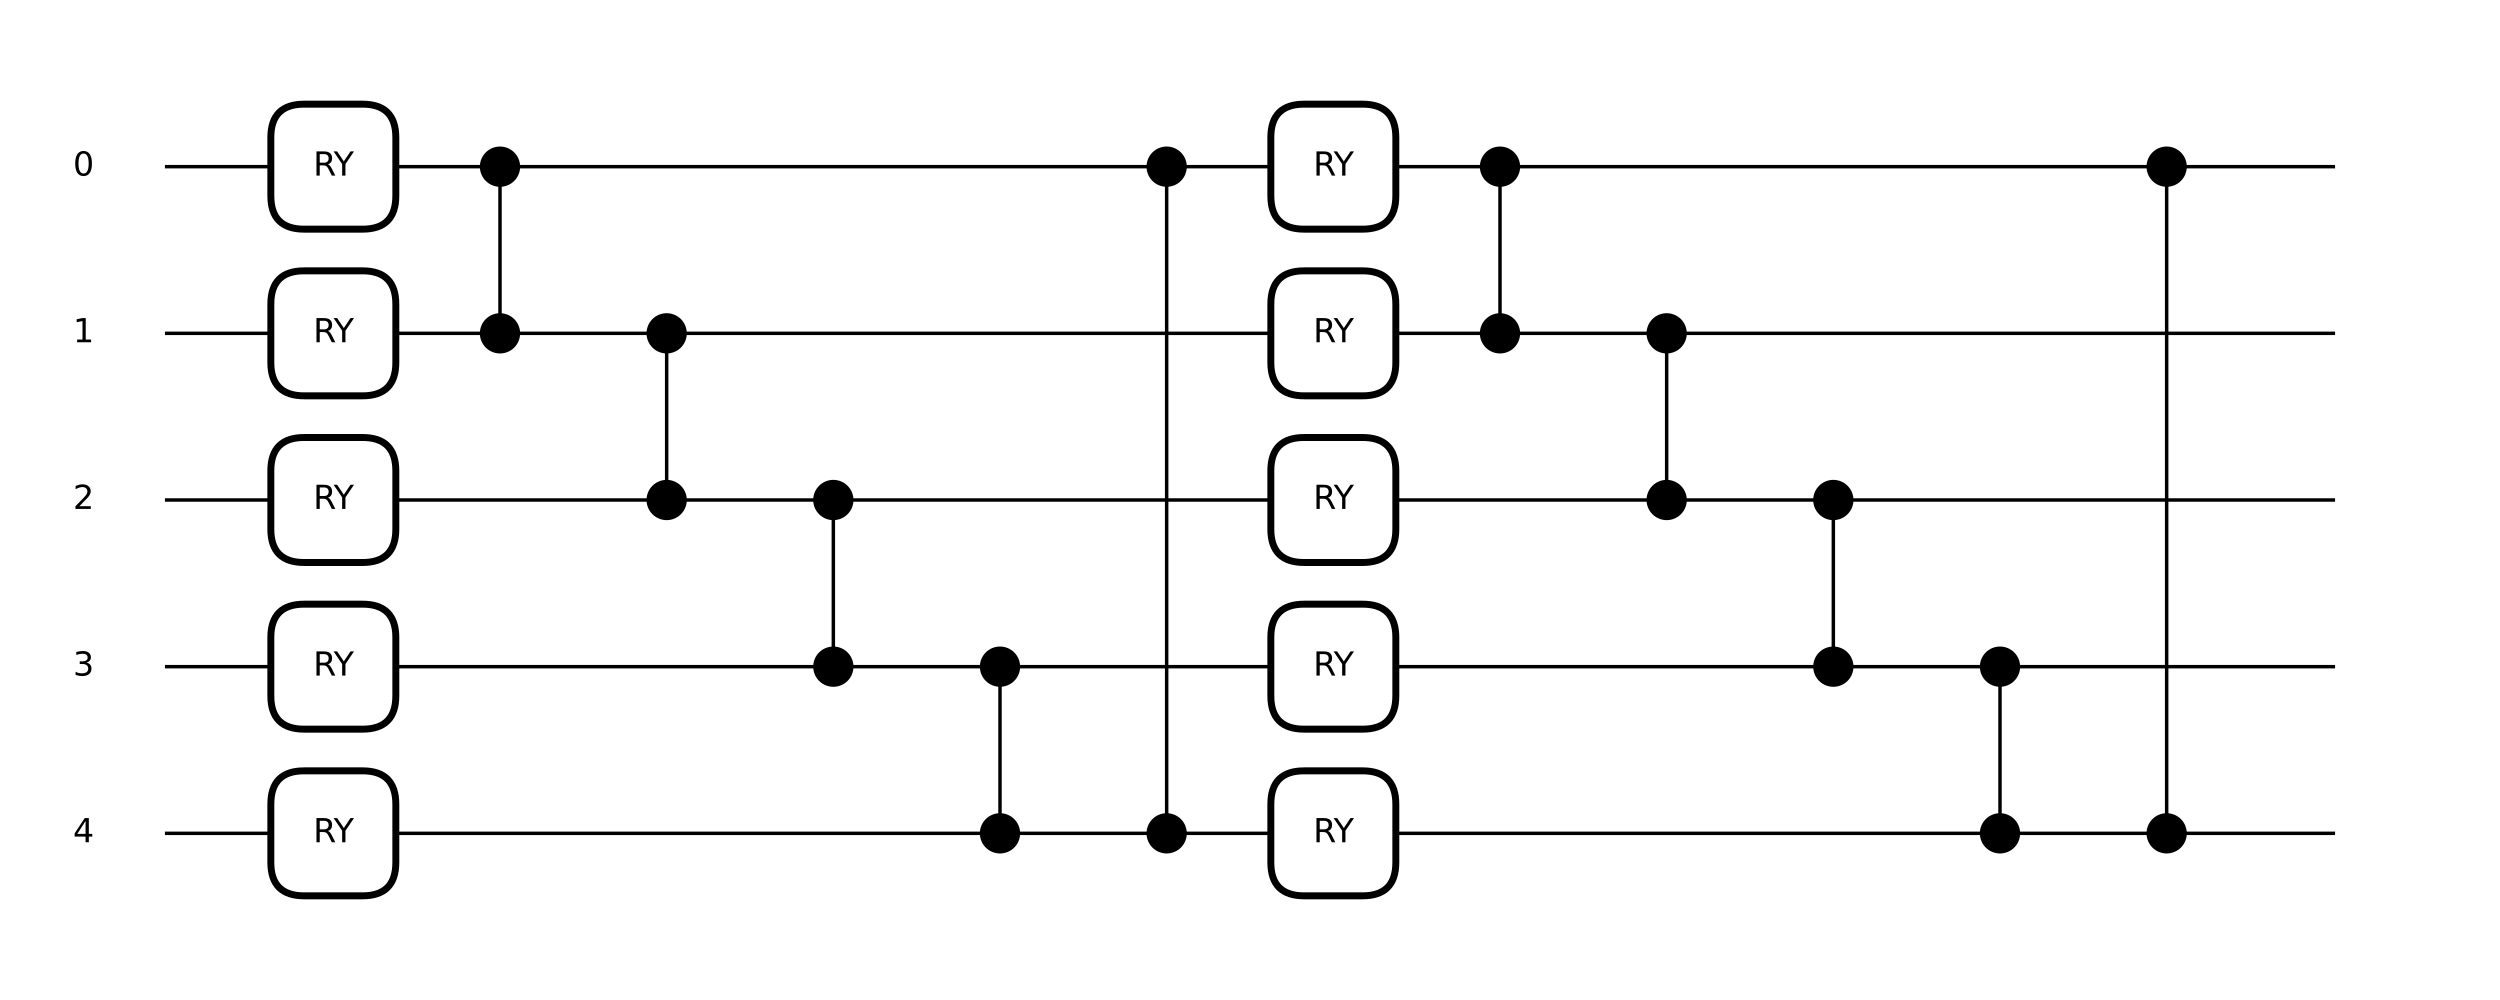 <?xml version="1.0" encoding="utf-8" standalone="no"?>
<!DOCTYPE svg PUBLIC "-//W3C//DTD SVG 1.1//EN"
  "http://www.w3.org/Graphics/SVG/1.1/DTD/svg11.dtd">
<svg xmlns:xlink="http://www.w3.org/1999/xlink" width="1080pt" height="432pt" viewBox="0 0 1080 432" xmlns="http://www.w3.org/2000/svg" version="1.1">
 <defs>
  <style type="text/css">*{stroke-linejoin: round; stroke-linecap: butt}</style>
 </defs>
 <g id="figure_1">
  <g id="patch_1">
   <path d="M 0 432 
L 1080 432 
L 1080 0 
L 0 0 
z
" style="fill: #ffffff"/>
  </g>
  <g id="axes_1">
   <g id="line2d_1">
    <path d="M 72 72 
L 1008 72 
" clip-path="url(#pc74cf7ae2c)" style="fill: none; stroke: #000000; stroke-width: 1.5; stroke-linecap: square"/>
   </g>
   <g id="line2d_2">
    <path d="M 72 144 
L 1008 144 
" clip-path="url(#pc74cf7ae2c)" style="fill: none; stroke: #000000; stroke-width: 1.5; stroke-linecap: square"/>
   </g>
   <g id="line2d_3">
    <path d="M 72 216 
L 1008 216 
" clip-path="url(#pc74cf7ae2c)" style="fill: none; stroke: #000000; stroke-width: 1.5; stroke-linecap: square"/>
   </g>
   <g id="line2d_4">
    <path d="M 72 288 
L 1008 288 
" clip-path="url(#pc74cf7ae2c)" style="fill: none; stroke: #000000; stroke-width: 1.5; stroke-linecap: square"/>
   </g>
   <g id="line2d_5">
    <path d="M 72 360 
L 1008 360 
" clip-path="url(#pc74cf7ae2c)" style="fill: none; stroke: #000000; stroke-width: 1.5; stroke-linecap: square"/>
   </g>
   <g id="line2d_6">
    <path d="M 216 72 
L 216 144 
" clip-path="url(#pc74cf7ae2c)" style="fill: none; stroke: #000000; stroke-width: 1.5; stroke-linecap: square"/>
   </g>
   <g id="line2d_7">
    <path d="M 288 144 
L 288 216 
" clip-path="url(#pc74cf7ae2c)" style="fill: none; stroke: #000000; stroke-width: 1.5; stroke-linecap: square"/>
   </g>
   <g id="line2d_8">
    <path d="M 360 216 
L 360 288 
" clip-path="url(#pc74cf7ae2c)" style="fill: none; stroke: #000000; stroke-width: 1.5; stroke-linecap: square"/>
   </g>
   <g id="line2d_9">
    <path d="M 432 288 
L 432 360 
" clip-path="url(#pc74cf7ae2c)" style="fill: none; stroke: #000000; stroke-width: 1.5; stroke-linecap: square"/>
   </g>
   <g id="line2d_10">
    <path d="M 504 72 
L 504 360 
" clip-path="url(#pc74cf7ae2c)" style="fill: none; stroke: #000000; stroke-width: 1.5; stroke-linecap: square"/>
   </g>
   <g id="line2d_11">
    <path d="M 648 72 
L 648 144 
" clip-path="url(#pc74cf7ae2c)" style="fill: none; stroke: #000000; stroke-width: 1.5; stroke-linecap: square"/>
   </g>
   <g id="line2d_12">
    <path d="M 720 144 
L 720 216 
" clip-path="url(#pc74cf7ae2c)" style="fill: none; stroke: #000000; stroke-width: 1.5; stroke-linecap: square"/>
   </g>
   <g id="line2d_13">
    <path d="M 792 216 
L 792 288 
" clip-path="url(#pc74cf7ae2c)" style="fill: none; stroke: #000000; stroke-width: 1.5; stroke-linecap: square"/>
   </g>
   <g id="line2d_14">
    <path d="M 864 288 
L 864 360 
" clip-path="url(#pc74cf7ae2c)" style="fill: none; stroke: #000000; stroke-width: 1.5; stroke-linecap: square"/>
   </g>
   <g id="line2d_15">
    <path d="M 936 72 
L 936 360 
" clip-path="url(#pc74cf7ae2c)" style="fill: none; stroke: #000000; stroke-width: 1.5; stroke-linecap: square"/>
   </g>
   <g id="text_1">
    <!-- 0 -->
    <g transform="translate(31.546 75.863) scale(0.14 -0.14)">
     <defs>
      <path id="DejaVuSans-30" d="M 2034 4250 
Q 1547 4250 1301 3770 
Q 1056 3291 1056 2328 
Q 1056 1369 1301 889 
Q 1547 409 2034 409 
Q 2525 409 2770 889 
Q 3016 1369 3016 2328 
Q 3016 3291 2770 3770 
Q 2525 4250 2034 4250 
z
M 2034 4750 
Q 2819 4750 3233 4129 
Q 3647 3509 3647 2328 
Q 3647 1150 3233 529 
Q 2819 -91 2034 -91 
Q 1250 -91 836 529 
Q 422 1150 422 2328 
Q 422 3509 836 4129 
Q 1250 4750 2034 4750 
z
" transform="scale(0.016)"/>
     </defs>
     <use xlink:href="#DejaVuSans-30"/>
    </g>
   </g>
   <g id="text_2">
    <!-- 1 -->
    <g transform="translate(31.546 147.863) scale(0.14 -0.14)">
     <defs>
      <path id="DejaVuSans-31" d="M 794 531 
L 1825 531 
L 1825 4091 
L 703 3866 
L 703 4441 
L 1819 4666 
L 2450 4666 
L 2450 531 
L 3481 531 
L 3481 0 
L 794 0 
L 794 531 
z
" transform="scale(0.016)"/>
     </defs>
     <use xlink:href="#DejaVuSans-31"/>
    </g>
   </g>
   <g id="text_3">
    <!-- 2 -->
    <g transform="translate(31.546 219.863) scale(0.14 -0.14)">
     <defs>
      <path id="DejaVuSans-32" d="M 1228 531 
L 3431 531 
L 3431 0 
L 469 0 
L 469 531 
Q 828 903 1448 1529 
Q 2069 2156 2228 2338 
Q 2531 2678 2651 2914 
Q 2772 3150 2772 3378 
Q 2772 3750 2511 3984 
Q 2250 4219 1831 4219 
Q 1534 4219 1204 4116 
Q 875 4013 500 3803 
L 500 4441 
Q 881 4594 1212 4672 
Q 1544 4750 1819 4750 
Q 2544 4750 2975 4387 
Q 3406 4025 3406 3419 
Q 3406 3131 3298 2873 
Q 3191 2616 2906 2266 
Q 2828 2175 2409 1742 
Q 1991 1309 1228 531 
z
" transform="scale(0.016)"/>
     </defs>
     <use xlink:href="#DejaVuSans-32"/>
    </g>
   </g>
   <g id="text_4">
    <!-- 3 -->
    <g transform="translate(31.546 291.863) scale(0.14 -0.14)">
     <defs>
      <path id="DejaVuSans-33" d="M 2597 2516 
Q 3050 2419 3304 2112 
Q 3559 1806 3559 1356 
Q 3559 666 3084 287 
Q 2609 -91 1734 -91 
Q 1441 -91 1130 -33 
Q 819 25 488 141 
L 488 750 
Q 750 597 1062 519 
Q 1375 441 1716 441 
Q 2309 441 2620 675 
Q 2931 909 2931 1356 
Q 2931 1769 2642 2001 
Q 2353 2234 1838 2234 
L 1294 2234 
L 1294 2753 
L 1863 2753 
Q 2328 2753 2575 2939 
Q 2822 3125 2822 3475 
Q 2822 3834 2567 4026 
Q 2313 4219 1838 4219 
Q 1578 4219 1281 4162 
Q 984 4106 628 3988 
L 628 4550 
Q 988 4650 1302 4700 
Q 1616 4750 1894 4750 
Q 2613 4750 3031 4423 
Q 3450 4097 3450 3541 
Q 3450 3153 3228 2886 
Q 3006 2619 2597 2516 
z
" transform="scale(0.016)"/>
     </defs>
     <use xlink:href="#DejaVuSans-33"/>
    </g>
   </g>
   <g id="text_5">
    <!-- 4 -->
    <g transform="translate(31.546 363.863) scale(0.14 -0.14)">
     <defs>
      <path id="DejaVuSans-34" d="M 2419 4116 
L 825 1625 
L 2419 1625 
L 2419 4116 
z
M 2253 4666 
L 3047 4666 
L 3047 1625 
L 3713 1625 
L 3713 1100 
L 3047 1100 
L 3047 0 
L 2419 0 
L 2419 1100 
L 313 1100 
L 313 1709 
L 2253 4666 
z
" transform="scale(0.016)"/>
     </defs>
     <use xlink:href="#DejaVuSans-34"/>
    </g>
   </g>
   <g id="patch_2">
    <path d="M 216 64.8 
C 217.909 64.8 219.741 65.559 221.091 66.909 
C 222.441 68.259 223.2 70.091 223.2 72 
C 223.2 73.909 222.441 75.741 221.091 77.091 
C 219.741 78.441 217.909 79.2 216 79.2 
C 214.091 79.2 212.259 78.441 210.909 77.091 
C 209.559 75.741 208.8 73.909 208.8 72 
C 208.8 70.091 209.559 68.259 210.909 66.909 
C 212.259 65.559 214.091 64.8 216 64.8 
z
" clip-path="url(#pc74cf7ae2c)" style="stroke: #000000; stroke-width: 3; stroke-linejoin: miter"/>
   </g>
   <g id="patch_3">
    <path d="M 216 136.8 
C 217.909 136.8 219.741 137.559 221.091 138.909 
C 222.441 140.259 223.2 142.091 223.2 144 
C 223.2 145.909 222.441 147.741 221.091 149.091 
C 219.741 150.441 217.909 151.2 216 151.2 
C 214.091 151.2 212.259 150.441 210.909 149.091 
C 209.559 147.741 208.8 145.909 208.8 144 
C 208.8 142.091 209.559 140.259 210.909 138.909 
C 212.259 137.559 214.091 136.8 216 136.8 
z
" clip-path="url(#pc74cf7ae2c)" style="stroke: #000000; stroke-width: 3; stroke-linejoin: miter"/>
   </g>
   <g id="patch_4">
    <path d="M 288 136.8 
C 289.909 136.8 291.741 137.559 293.091 138.909 
C 294.441 140.259 295.2 142.091 295.2 144 
C 295.2 145.909 294.441 147.741 293.091 149.091 
C 291.741 150.441 289.909 151.2 288 151.2 
C 286.091 151.2 284.259 150.441 282.909 149.091 
C 281.559 147.741 280.8 145.909 280.8 144 
C 280.8 142.091 281.559 140.259 282.909 138.909 
C 284.259 137.559 286.091 136.8 288 136.8 
z
" clip-path="url(#pc74cf7ae2c)" style="stroke: #000000; stroke-width: 3; stroke-linejoin: miter"/>
   </g>
   <g id="patch_5">
    <path d="M 288 208.8 
C 289.909 208.8 291.741 209.559 293.091 210.909 
C 294.441 212.259 295.2 214.091 295.2 216 
C 295.2 217.909 294.441 219.741 293.091 221.091 
C 291.741 222.441 289.909 223.2 288 223.2 
C 286.091 223.2 284.259 222.441 282.909 221.091 
C 281.559 219.741 280.8 217.909 280.8 216 
C 280.8 214.091 281.559 212.259 282.909 210.909 
C 284.259 209.559 286.091 208.8 288 208.8 
z
" clip-path="url(#pc74cf7ae2c)" style="stroke: #000000; stroke-width: 3; stroke-linejoin: miter"/>
   </g>
   <g id="patch_6">
    <path d="M 360 208.8 
C 361.909 208.8 363.741 209.559 365.091 210.909 
C 366.441 212.259 367.2 214.091 367.2 216 
C 367.2 217.909 366.441 219.741 365.091 221.091 
C 363.741 222.441 361.909 223.2 360 223.2 
C 358.091 223.2 356.259 222.441 354.909 221.091 
C 353.559 219.741 352.8 217.909 352.8 216 
C 352.8 214.091 353.559 212.259 354.909 210.909 
C 356.259 209.559 358.091 208.8 360 208.8 
z
" clip-path="url(#pc74cf7ae2c)" style="stroke: #000000; stroke-width: 3; stroke-linejoin: miter"/>
   </g>
   <g id="patch_7">
    <path d="M 360 280.8 
C 361.909 280.8 363.741 281.559 365.091 282.909 
C 366.441 284.259 367.2 286.091 367.2 288 
C 367.2 289.909 366.441 291.741 365.091 293.091 
C 363.741 294.441 361.909 295.2 360 295.2 
C 358.091 295.2 356.259 294.441 354.909 293.091 
C 353.559 291.741 352.8 289.909 352.8 288 
C 352.8 286.091 353.559 284.259 354.909 282.909 
C 356.259 281.559 358.091 280.8 360 280.8 
z
" clip-path="url(#pc74cf7ae2c)" style="stroke: #000000; stroke-width: 3; stroke-linejoin: miter"/>
   </g>
   <g id="patch_8">
    <path d="M 432 280.8 
C 433.909 280.8 435.741 281.559 437.091 282.909 
C 438.441 284.259 439.2 286.091 439.2 288 
C 439.2 289.909 438.441 291.741 437.091 293.091 
C 435.741 294.441 433.909 295.2 432 295.2 
C 430.091 295.2 428.259 294.441 426.909 293.091 
C 425.559 291.741 424.8 289.909 424.8 288 
C 424.8 286.091 425.559 284.259 426.909 282.909 
C 428.259 281.559 430.091 280.8 432 280.8 
z
" clip-path="url(#pc74cf7ae2c)" style="stroke: #000000; stroke-width: 3; stroke-linejoin: miter"/>
   </g>
   <g id="patch_9">
    <path d="M 432 352.8 
C 433.909 352.8 435.741 353.559 437.091 354.909 
C 438.441 356.259 439.2 358.091 439.2 360 
C 439.2 361.909 438.441 363.741 437.091 365.091 
C 435.741 366.441 433.909 367.2 432 367.2 
C 430.091 367.2 428.259 366.441 426.909 365.091 
C 425.559 363.741 424.8 361.909 424.8 360 
C 424.8 358.091 425.559 356.259 426.909 354.909 
C 428.259 353.559 430.091 352.8 432 352.8 
z
" clip-path="url(#pc74cf7ae2c)" style="stroke: #000000; stroke-width: 3; stroke-linejoin: miter"/>
   </g>
   <g id="patch_10">
    <path d="M 504 352.8 
C 505.909 352.8 507.741 353.559 509.091 354.909 
C 510.441 356.259 511.2 358.091 511.2 360 
C 511.2 361.909 510.441 363.741 509.091 365.091 
C 507.741 366.441 505.909 367.2 504 367.2 
C 502.091 367.2 500.259 366.441 498.909 365.091 
C 497.559 363.741 496.8 361.909 496.8 360 
C 496.8 358.091 497.559 356.259 498.909 354.909 
C 500.259 353.559 502.091 352.8 504 352.8 
z
" clip-path="url(#pc74cf7ae2c)" style="stroke: #000000; stroke-width: 3; stroke-linejoin: miter"/>
   </g>
   <g id="patch_11">
    <path d="M 504 64.8 
C 505.909 64.8 507.741 65.559 509.091 66.909 
C 510.441 68.259 511.2 70.091 511.2 72 
C 511.2 73.909 510.441 75.741 509.091 77.091 
C 507.741 78.441 505.909 79.2 504 79.2 
C 502.091 79.2 500.259 78.441 498.909 77.091 
C 497.559 75.741 496.8 73.909 496.8 72 
C 496.8 70.091 497.559 68.259 498.909 66.909 
C 500.259 65.559 502.091 64.8 504 64.8 
z
" clip-path="url(#pc74cf7ae2c)" style="stroke: #000000; stroke-width: 3; stroke-linejoin: miter"/>
   </g>
   <g id="patch_12">
    <path d="M 648 64.8 
C 649.909 64.8 651.741 65.559 653.091 66.909 
C 654.441 68.259 655.2 70.091 655.2 72 
C 655.2 73.909 654.441 75.741 653.091 77.091 
C 651.741 78.441 649.909 79.2 648 79.2 
C 646.091 79.2 644.259 78.441 642.909 77.091 
C 641.559 75.741 640.8 73.909 640.8 72 
C 640.8 70.091 641.559 68.259 642.909 66.909 
C 644.259 65.559 646.091 64.8 648 64.8 
z
" clip-path="url(#pc74cf7ae2c)" style="stroke: #000000; stroke-width: 3; stroke-linejoin: miter"/>
   </g>
   <g id="patch_13">
    <path d="M 648 136.8 
C 649.909 136.8 651.741 137.559 653.091 138.909 
C 654.441 140.259 655.2 142.091 655.2 144 
C 655.2 145.909 654.441 147.741 653.091 149.091 
C 651.741 150.441 649.909 151.2 648 151.2 
C 646.091 151.2 644.259 150.441 642.909 149.091 
C 641.559 147.741 640.8 145.909 640.8 144 
C 640.8 142.091 641.559 140.259 642.909 138.909 
C 644.259 137.559 646.091 136.8 648 136.8 
z
" clip-path="url(#pc74cf7ae2c)" style="stroke: #000000; stroke-width: 3; stroke-linejoin: miter"/>
   </g>
   <g id="patch_14">
    <path d="M 720 136.8 
C 721.909 136.8 723.741 137.559 725.091 138.909 
C 726.441 140.259 727.2 142.091 727.2 144 
C 727.2 145.909 726.441 147.741 725.091 149.091 
C 723.741 150.441 721.909 151.2 720 151.2 
C 718.091 151.2 716.259 150.441 714.909 149.091 
C 713.559 147.741 712.8 145.909 712.8 144 
C 712.8 142.091 713.559 140.259 714.909 138.909 
C 716.259 137.559 718.091 136.8 720 136.8 
z
" clip-path="url(#pc74cf7ae2c)" style="stroke: #000000; stroke-width: 3; stroke-linejoin: miter"/>
   </g>
   <g id="patch_15">
    <path d="M 720 208.8 
C 721.909 208.8 723.741 209.559 725.091 210.909 
C 726.441 212.259 727.2 214.091 727.2 216 
C 727.2 217.909 726.441 219.741 725.091 221.091 
C 723.741 222.441 721.909 223.2 720 223.2 
C 718.091 223.2 716.259 222.441 714.909 221.091 
C 713.559 219.741 712.8 217.909 712.8 216 
C 712.8 214.091 713.559 212.259 714.909 210.909 
C 716.259 209.559 718.091 208.8 720 208.8 
z
" clip-path="url(#pc74cf7ae2c)" style="stroke: #000000; stroke-width: 3; stroke-linejoin: miter"/>
   </g>
   <g id="patch_16">
    <path d="M 792 208.8 
C 793.909 208.8 795.741 209.559 797.091 210.909 
C 798.441 212.259 799.2 214.091 799.2 216 
C 799.2 217.909 798.441 219.741 797.091 221.091 
C 795.741 222.441 793.909 223.2 792 223.2 
C 790.091 223.2 788.259 222.441 786.909 221.091 
C 785.559 219.741 784.8 217.909 784.8 216 
C 784.8 214.091 785.559 212.259 786.909 210.909 
C 788.259 209.559 790.091 208.8 792 208.8 
z
" clip-path="url(#pc74cf7ae2c)" style="stroke: #000000; stroke-width: 3; stroke-linejoin: miter"/>
   </g>
   <g id="patch_17">
    <path d="M 792 280.8 
C 793.909 280.8 795.741 281.559 797.091 282.909 
C 798.441 284.259 799.2 286.091 799.2 288 
C 799.2 289.909 798.441 291.741 797.091 293.091 
C 795.741 294.441 793.909 295.2 792 295.2 
C 790.091 295.2 788.259 294.441 786.909 293.091 
C 785.559 291.741 784.8 289.909 784.8 288 
C 784.8 286.091 785.559 284.259 786.909 282.909 
C 788.259 281.559 790.091 280.8 792 280.8 
z
" clip-path="url(#pc74cf7ae2c)" style="stroke: #000000; stroke-width: 3; stroke-linejoin: miter"/>
   </g>
   <g id="patch_18">
    <path d="M 864 280.8 
C 865.909 280.8 867.741 281.559 869.091 282.909 
C 870.441 284.259 871.2 286.091 871.2 288 
C 871.2 289.909 870.441 291.741 869.091 293.091 
C 867.741 294.441 865.909 295.2 864 295.2 
C 862.091 295.2 860.259 294.441 858.909 293.091 
C 857.559 291.741 856.8 289.909 856.8 288 
C 856.8 286.091 857.559 284.259 858.909 282.909 
C 860.259 281.559 862.091 280.8 864 280.8 
z
" clip-path="url(#pc74cf7ae2c)" style="stroke: #000000; stroke-width: 3; stroke-linejoin: miter"/>
   </g>
   <g id="patch_19">
    <path d="M 864 352.8 
C 865.909 352.8 867.741 353.559 869.091 354.909 
C 870.441 356.259 871.2 358.091 871.2 360 
C 871.2 361.909 870.441 363.741 869.091 365.091 
C 867.741 366.441 865.909 367.2 864 367.2 
C 862.091 367.2 860.259 366.441 858.909 365.091 
C 857.559 363.741 856.8 361.909 856.8 360 
C 856.8 358.091 857.559 356.259 858.909 354.909 
C 860.259 353.559 862.091 352.8 864 352.8 
z
" clip-path="url(#pc74cf7ae2c)" style="stroke: #000000; stroke-width: 3; stroke-linejoin: miter"/>
   </g>
   <g id="patch_20">
    <path d="M 936 352.8 
C 937.909 352.8 939.741 353.559 941.091 354.909 
C 942.441 356.259 943.2 358.091 943.2 360 
C 943.2 361.909 942.441 363.741 941.091 365.091 
C 939.741 366.441 937.909 367.2 936 367.2 
C 934.091 367.2 932.259 366.441 930.909 365.091 
C 929.559 363.741 928.8 361.909 928.8 360 
C 928.8 358.091 929.559 356.259 930.909 354.909 
C 932.259 353.559 934.091 352.8 936 352.8 
z
" clip-path="url(#pc74cf7ae2c)" style="stroke: #000000; stroke-width: 3; stroke-linejoin: miter"/>
   </g>
   <g id="patch_21">
    <path d="M 936 64.8 
C 937.909 64.8 939.741 65.559 941.091 66.909 
C 942.441 68.259 943.2 70.091 943.2 72 
C 943.2 73.909 942.441 75.741 941.091 77.091 
C 939.741 78.441 937.909 79.2 936 79.2 
C 934.091 79.2 932.259 78.441 930.909 77.091 
C 929.559 75.741 928.8 73.909 928.8 72 
C 928.8 70.091 929.559 68.259 930.909 66.909 
C 932.259 65.559 934.091 64.8 936 64.8 
z
" clip-path="url(#pc74cf7ae2c)" style="stroke: #000000; stroke-width: 3; stroke-linejoin: miter"/>
   </g>
   <g id="patch_22">
    <path d="M 131.4 45 
L 156.6 45 
Q 171 45 171 59.4 
L 171 84.6 
Q 171 99 156.6 99 
L 131.4 99 
Q 117 99 117 84.6 
L 117 59.4 
Q 117 45 131.4 45 
z
" clip-path="url(#pc74cf7ae2c)" style="fill: #ffffff; stroke: #000000; stroke-width: 3; stroke-linejoin: miter"/>
   </g>
   <g id="patch_23">
    <path d="M 131.4 117 
L 156.6 117 
Q 171 117 171 131.4 
L 171 156.6 
Q 171 171 156.6 171 
L 131.4 171 
Q 117 171 117 156.6 
L 117 131.4 
Q 117 117 131.4 117 
z
" clip-path="url(#pc74cf7ae2c)" style="fill: #ffffff; stroke: #000000; stroke-width: 3; stroke-linejoin: miter"/>
   </g>
   <g id="patch_24">
    <path d="M 131.4 189 
L 156.6 189 
Q 171 189 171 203.4 
L 171 228.6 
Q 171 243 156.6 243 
L 131.4 243 
Q 117 243 117 228.6 
L 117 203.4 
Q 117 189 131.4 189 
z
" clip-path="url(#pc74cf7ae2c)" style="fill: #ffffff; stroke: #000000; stroke-width: 3; stroke-linejoin: miter"/>
   </g>
   <g id="patch_25">
    <path d="M 131.4 261 
L 156.6 261 
Q 171 261 171 275.4 
L 171 300.6 
Q 171 315 156.6 315 
L 131.4 315 
Q 117 315 117 300.6 
L 117 275.4 
Q 117 261 131.4 261 
z
" clip-path="url(#pc74cf7ae2c)" style="fill: #ffffff; stroke: #000000; stroke-width: 3; stroke-linejoin: miter"/>
   </g>
   <g id="patch_26">
    <path d="M 131.4 333 
L 156.6 333 
Q 171 333 171 347.4 
L 171 372.6 
Q 171 387 156.6 387 
L 131.4 387 
Q 117 387 117 372.6 
L 117 347.4 
Q 117 333 131.4 333 
z
" clip-path="url(#pc74cf7ae2c)" style="fill: #ffffff; stroke: #000000; stroke-width: 3; stroke-linejoin: miter"/>
   </g>
   <g id="patch_27">
    <path d="M 563.4 45 
L 588.6 45 
Q 603 45 603 59.4 
L 603 84.6 
Q 603 99 588.6 99 
L 563.4 99 
Q 549 99 549 84.6 
L 549 59.4 
Q 549 45 563.4 45 
z
" clip-path="url(#pc74cf7ae2c)" style="fill: #ffffff; stroke: #000000; stroke-width: 3; stroke-linejoin: miter"/>
   </g>
   <g id="patch_28">
    <path d="M 563.4 117 
L 588.6 117 
Q 603 117 603 131.4 
L 603 156.6 
Q 603 171 588.6 171 
L 563.4 171 
Q 549 171 549 156.6 
L 549 131.4 
Q 549 117 563.4 117 
z
" clip-path="url(#pc74cf7ae2c)" style="fill: #ffffff; stroke: #000000; stroke-width: 3; stroke-linejoin: miter"/>
   </g>
   <g id="patch_29">
    <path d="M 563.4 189 
L 588.6 189 
Q 603 189 603 203.4 
L 603 228.6 
Q 603 243 588.6 243 
L 563.4 243 
Q 549 243 549 228.6 
L 549 203.4 
Q 549 189 563.4 189 
z
" clip-path="url(#pc74cf7ae2c)" style="fill: #ffffff; stroke: #000000; stroke-width: 3; stroke-linejoin: miter"/>
   </g>
   <g id="patch_30">
    <path d="M 563.4 261 
L 588.6 261 
Q 603 261 603 275.4 
L 603 300.6 
Q 603 315 588.6 315 
L 563.4 315 
Q 549 315 549 300.6 
L 549 275.4 
Q 549 261 563.4 261 
z
" clip-path="url(#pc74cf7ae2c)" style="fill: #ffffff; stroke: #000000; stroke-width: 3; stroke-linejoin: miter"/>
   </g>
   <g id="patch_31">
    <path d="M 563.4 333 
L 588.6 333 
Q 603 333 603 347.4 
L 603 372.6 
Q 603 387 588.6 387 
L 563.4 387 
Q 549 387 549 372.6 
L 549 347.4 
Q 549 333 563.4 333 
z
" clip-path="url(#pc74cf7ae2c)" style="fill: #ffffff; stroke: #000000; stroke-width: 3; stroke-linejoin: miter"/>
   </g>
   <g id="text_6">
    <!-- RY -->
    <g transform="translate(135.307 75.863) scale(0.14 -0.14)">
     <defs>
      <path id="DejaVuSans-52" d="M 2841 2188 
Q 3044 2119 3236 1894 
Q 3428 1669 3622 1275 
L 4263 0 
L 3584 0 
L 2988 1197 
Q 2756 1666 2539 1819 
Q 2322 1972 1947 1972 
L 1259 1972 
L 1259 0 
L 628 0 
L 628 4666 
L 2053 4666 
Q 2853 4666 3247 4331 
Q 3641 3997 3641 3322 
Q 3641 2881 3436 2590 
Q 3231 2300 2841 2188 
z
M 1259 4147 
L 1259 2491 
L 2053 2491 
Q 2509 2491 2742 2702 
Q 2975 2913 2975 3322 
Q 2975 3731 2742 3939 
Q 2509 4147 2053 4147 
L 1259 4147 
z
" transform="scale(0.016)"/>
      <path id="DejaVuSans-59" d="M -13 4666 
L 666 4666 
L 1959 2747 
L 3244 4666 
L 3922 4666 
L 2272 2222 
L 2272 0 
L 1638 0 
L 1638 2222 
L -13 4666 
z
" transform="scale(0.016)"/>
     </defs>
     <use xlink:href="#DejaVuSans-52"/>
     <use xlink:href="#DejaVuSans-59" x="63.107"/>
    </g>
   </g>
   <g id="text_7">
    <!-- RY -->
    <g transform="translate(135.307 147.863) scale(0.14 -0.14)">
     <use xlink:href="#DejaVuSans-52"/>
     <use xlink:href="#DejaVuSans-59" x="63.107"/>
    </g>
   </g>
   <g id="text_8">
    <!-- RY -->
    <g transform="translate(135.307 219.863) scale(0.14 -0.14)">
     <use xlink:href="#DejaVuSans-52"/>
     <use xlink:href="#DejaVuSans-59" x="63.107"/>
    </g>
   </g>
   <g id="text_9">
    <!-- RY -->
    <g transform="translate(135.307 291.863) scale(0.14 -0.14)">
     <use xlink:href="#DejaVuSans-52"/>
     <use xlink:href="#DejaVuSans-59" x="63.107"/>
    </g>
   </g>
   <g id="text_10">
    <!-- RY -->
    <g transform="translate(135.307 363.863) scale(0.14 -0.14)">
     <use xlink:href="#DejaVuSans-52"/>
     <use xlink:href="#DejaVuSans-59" x="63.107"/>
    </g>
   </g>
   <g id="text_11">
    <!-- RY -->
    <g transform="translate(567.307 75.863) scale(0.14 -0.14)">
     <use xlink:href="#DejaVuSans-52"/>
     <use xlink:href="#DejaVuSans-59" x="63.107"/>
    </g>
   </g>
   <g id="text_12">
    <!-- RY -->
    <g transform="translate(567.307 147.863) scale(0.14 -0.14)">
     <use xlink:href="#DejaVuSans-52"/>
     <use xlink:href="#DejaVuSans-59" x="63.107"/>
    </g>
   </g>
   <g id="text_13">
    <!-- RY -->
    <g transform="translate(567.307 219.863) scale(0.14 -0.14)">
     <use xlink:href="#DejaVuSans-52"/>
     <use xlink:href="#DejaVuSans-59" x="63.107"/>
    </g>
   </g>
   <g id="text_14">
    <!-- RY -->
    <g transform="translate(567.307 291.863) scale(0.14 -0.14)">
     <use xlink:href="#DejaVuSans-52"/>
     <use xlink:href="#DejaVuSans-59" x="63.107"/>
    </g>
   </g>
   <g id="text_15">
    <!-- RY -->
    <g transform="translate(567.307 363.863) scale(0.14 -0.14)">
     <use xlink:href="#DejaVuSans-52"/>
     <use xlink:href="#DejaVuSans-59" x="63.107"/>
    </g>
   </g>
  </g>
 </g>
 <defs>
  <clipPath id="pc74cf7ae2c">
   <rect x="0" y="0" width="1080" height="432"/>
  </clipPath>
 </defs>
</svg>
